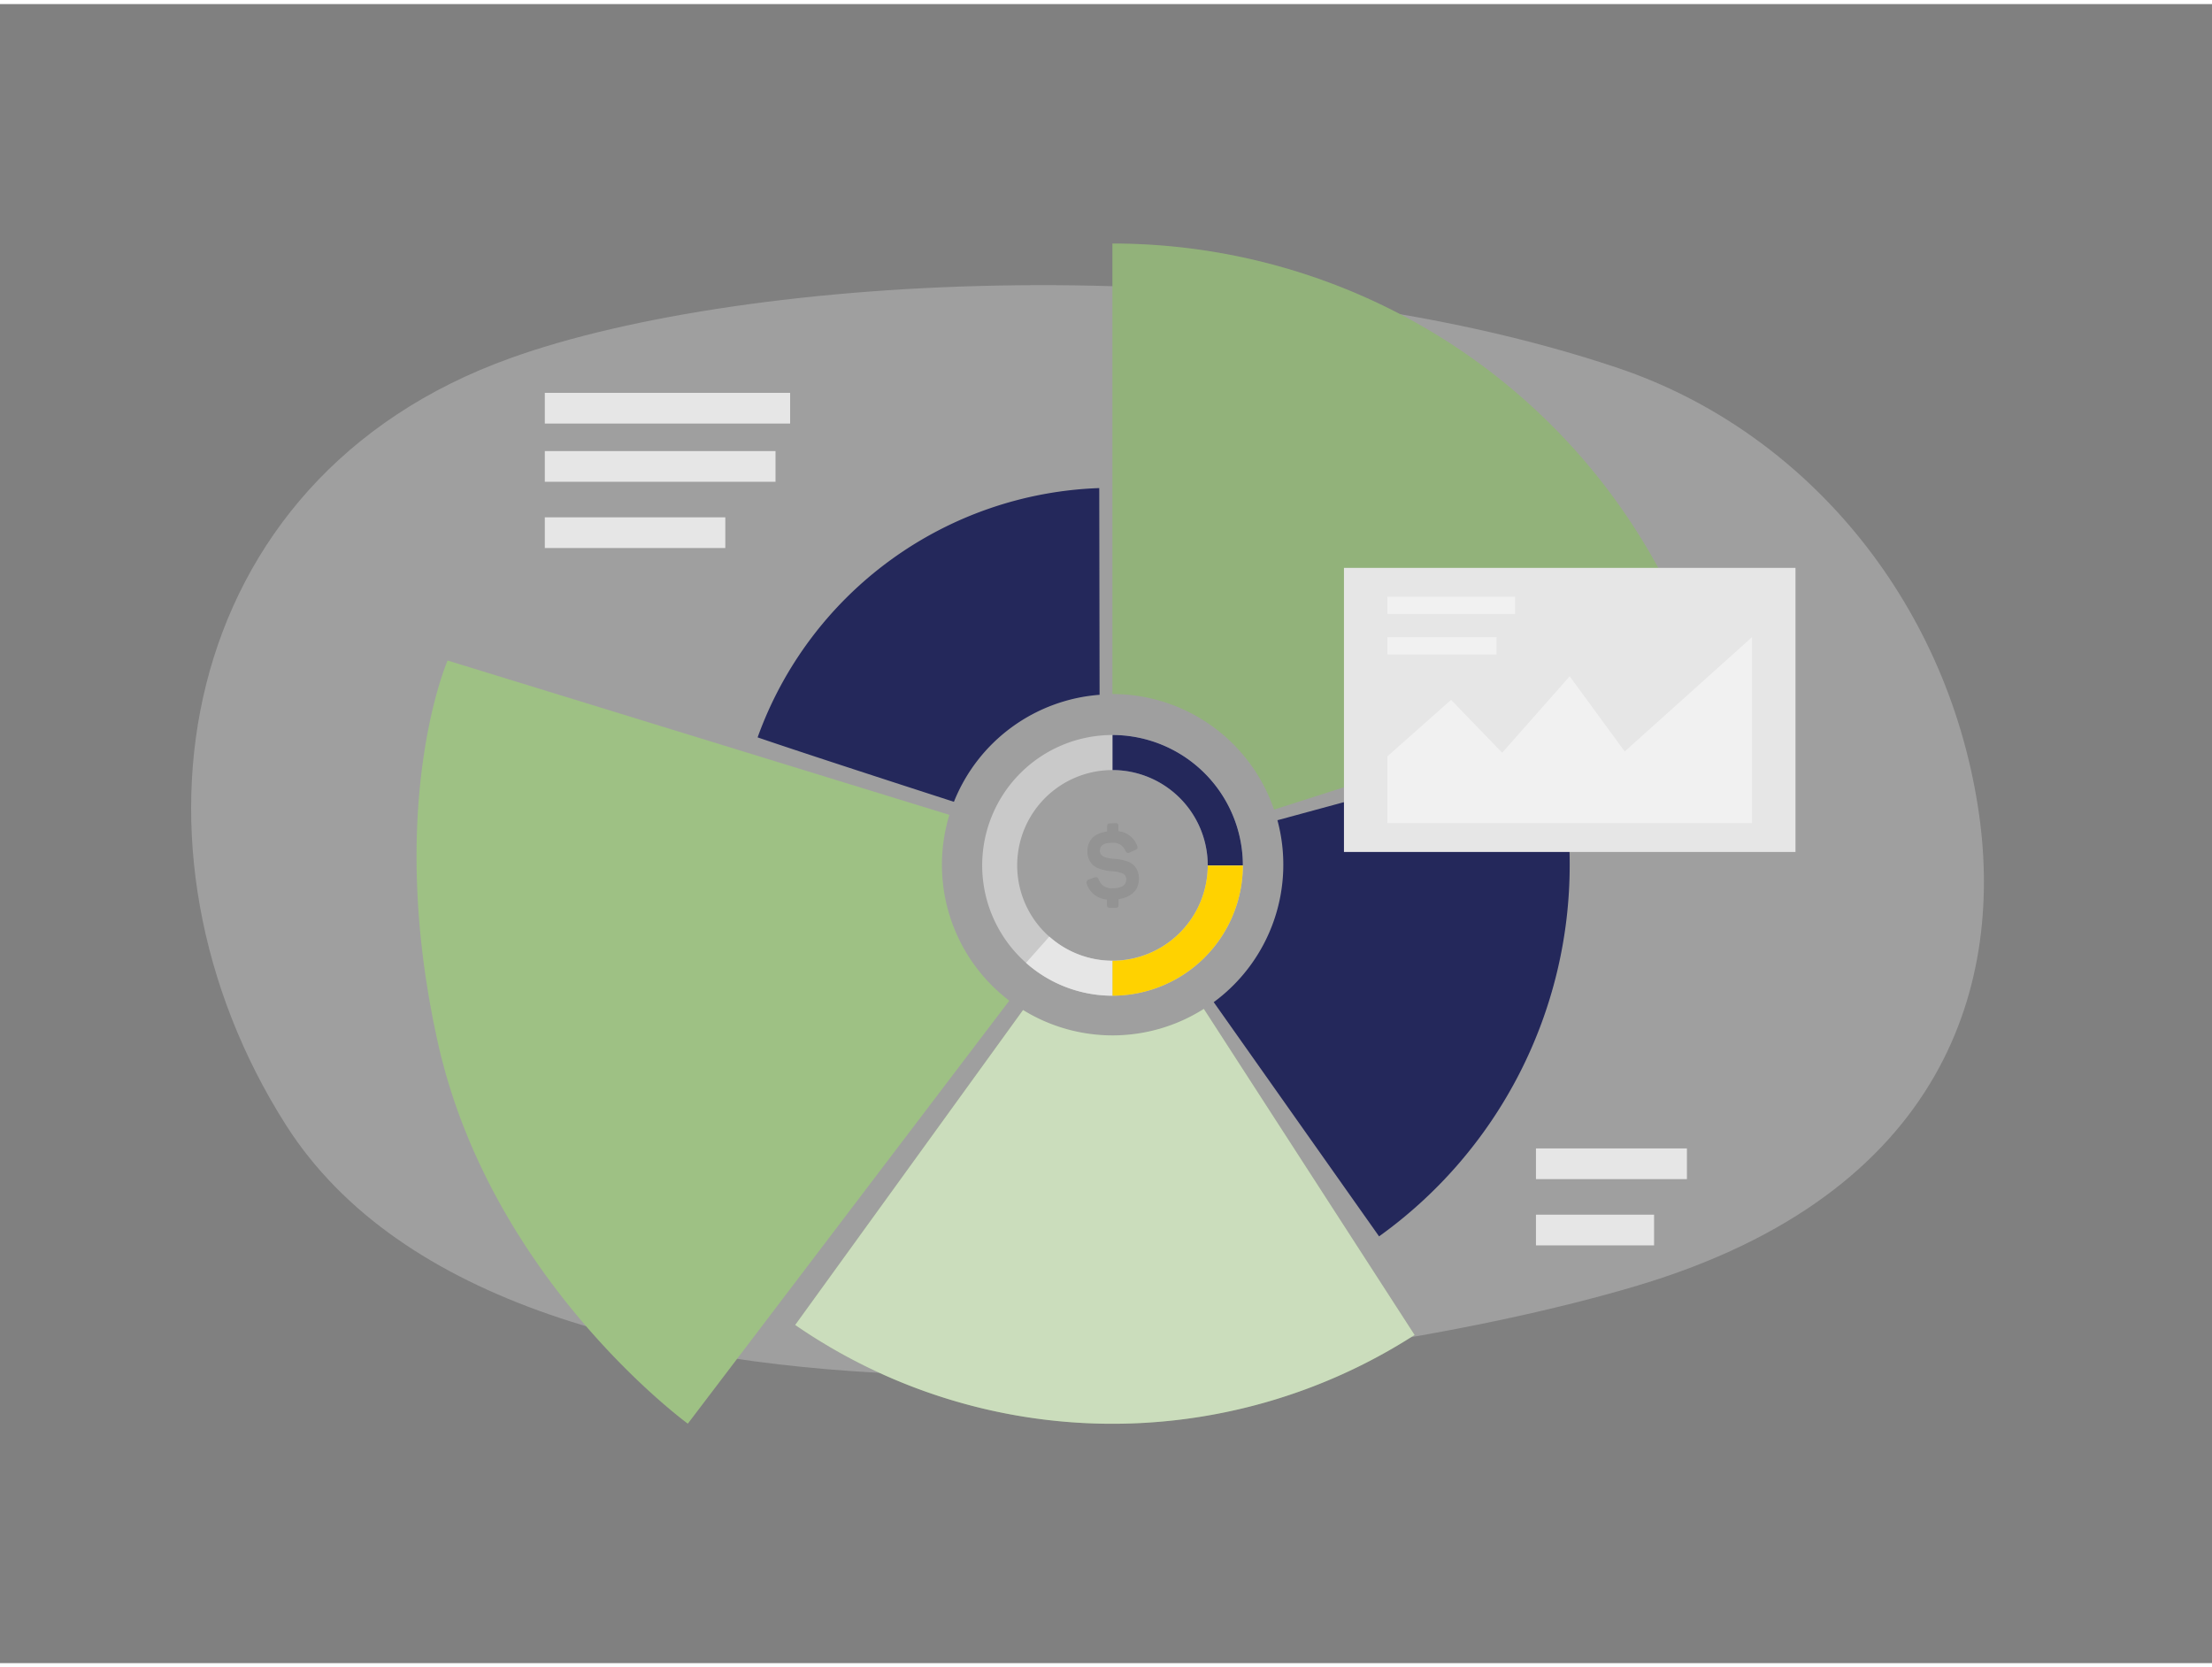 <svg id="Layer_1" data-name="Layer 1" xmlns="http://www.w3.org/2000/svg" viewBox="0 0 400 300" width="406" height="306" class="illustration styles_illustrationTablet__1DWOa"><rect x="0" y="0" width="400" height="300" fill="#808080" stroke="none"/><title>_</title><path d="M292.65,65.83c33.59,11.33,59.11,41.71,65,79.15,5,31.55-5.49,70-61.53,86.75-57.2,17.11-203.21,35.59-244.39-29C20.13,153.1,31.29,85.85,92.36,64,135.17,48.61,227.07,43.7,292.65,65.83Z" fill="#e6e6e6" opacity="0.3"></path><path d="M308,120.84l-77.61,24.82a30.88,30.88,0,0,0-29.23-20.9V43.3A112.37,112.37,0,0,1,308,120.84Z" fill="#9EC184"></path><path d="M308,120.84l-77.61,24.82a30.88,30.88,0,0,0-29.23-20.9V43.3A112.37,112.37,0,0,1,308,120.84Z" opacity="0.08"></path><path d="M283.85,155.65a82.58,82.58,0,0,1-34.47,67.18l-29.9-42.35A30.86,30.86,0,0,0,231,147.58h0L281,134A82.6,82.6,0,0,1,283.85,155.65Z" fill="#24285b"></path><path d="M255.8,240.66a101,101,0,0,1-112-1.81L185,181.9a30.83,30.83,0,0,0,32.69-.2Z" fill="#9EC184"></path><path d="M255.8,240.66a101,101,0,0,1-112-1.81L185,181.9a30.83,30.83,0,0,0,32.69-.2Z" fill="#fff" opacity="0.46"></path><path d="M182.52,180.2l-58.14,76.5s-35.65-25.94-45.22-69,1.78-69,1.78-69l90.74,27.91a30.88,30.88,0,0,0,10.84,33.61Z" fill="#9EC184"></path><path d="M198.84,124.9a30.86,30.86,0,0,0-26.34,19.35s-25.86-8.34-35.5-11.65a68.18,68.18,0,0,1,61.78-45.08Z" fill="#24285b"></path><path d="M201.18,179.31a23.57,23.57,0,1,1,23.57-23.57A23.6,23.6,0,0,1,201.18,179.31Zm0-40.8a17.23,17.23,0,1,0,17.22,17.23A17.25,17.25,0,0,0,201.18,138.51Z" fill="#c9c9c9"></path><path d="M201.18,179.31a23.53,23.53,0,0,1-15.64-5.94l4.21-4.75A17.18,17.18,0,0,0,201.18,173Z" fill="#e6e6e6"></path><path d="M224.75,155.74H218.4a17.25,17.25,0,0,0-17.22-17.23v-6.34A23.6,23.6,0,0,1,224.75,155.74Z" fill="#24285b"></path><path d="M201.18,179.31V173a17.25,17.25,0,0,0,17.22-17.22h6.35A23.61,23.61,0,0,1,201.18,179.31Z" fill="#ffd200"></path><g opacity="0.08"><path d="M201.7,148.11c.41,0,.54.15.54.56v.9a4,4,0,0,1,3.35,2.53c.22.43.13.67-.36.89l-.9.4c-.41.2-.61.11-.85-.33a2.27,2.27,0,0,0-2.33-1.4c-1.55,0-2.26.45-2.26,1.49,0,.67.62,1.09,1.26,1.22a9.73,9.73,0,0,0,1.31.2,8.45,8.45,0,0,1,2.42.47,3.37,3.37,0,0,1,1.07.59,3.49,3.49,0,0,1,1,2.54c0,2-1.33,3.33-3.68,3.68v1c0,.42-.13.56-.54.56h-1c-.41,0-.56-.14-.56-.56v-.93a4.15,4.15,0,0,1-3.64-2.8.59.59,0,0,1,.42-.84l.89-.33c.46-.16.66-.05.86.4a2.37,2.37,0,0,0,2.45,1.53c1.68,0,2.51-.53,2.51-1.6a1.11,1.11,0,0,0-.78-1.13,6.43,6.43,0,0,0-1.8-.35,8.27,8.27,0,0,1-2.44-.52,3.58,3.58,0,0,1-1-.6,3.32,3.32,0,0,1-1-2.48c0-2,1.24-3.27,3.57-3.58v-.9c0-.41.15-.56.56-.56Z"></path></g><rect x="98.52" y="70.3" width="44.36" height="5.55" fill="#e6e6e6"></rect><rect x="98.52" y="80.83" width="41.72" height="5.55" fill="#e6e6e6"></rect><rect x="98.52" y="92.81" width="32.64" height="5.55" fill="#e6e6e6"></rect><rect x="277.75" y="206.93" width="27.3" height="5.55" fill="#e6e6e6"></rect><rect x="277.75" y="218.91" width="21.36" height="5.55" fill="#e6e6e6"></rect><rect x="243.03" y="101.95" width="81.65" height="51.37" fill="#e6e6e6"></rect><polygon points="250.89 148.1 250.89 136.03 262.4 125.82 271.64 135.38 283.85 121.56 293.8 135.15 316.81 114.49 316.81 148.1 250.89 148.1" fill="#fff" opacity="0.46"></polygon><rect x="250.89" y="107.16" width="23.09" height="3.12" fill="#fff" opacity="0.46"></rect><rect x="250.89" y="114.49" width="19.73" height="3.12" fill="#fff" opacity="0.46"></rect></svg>